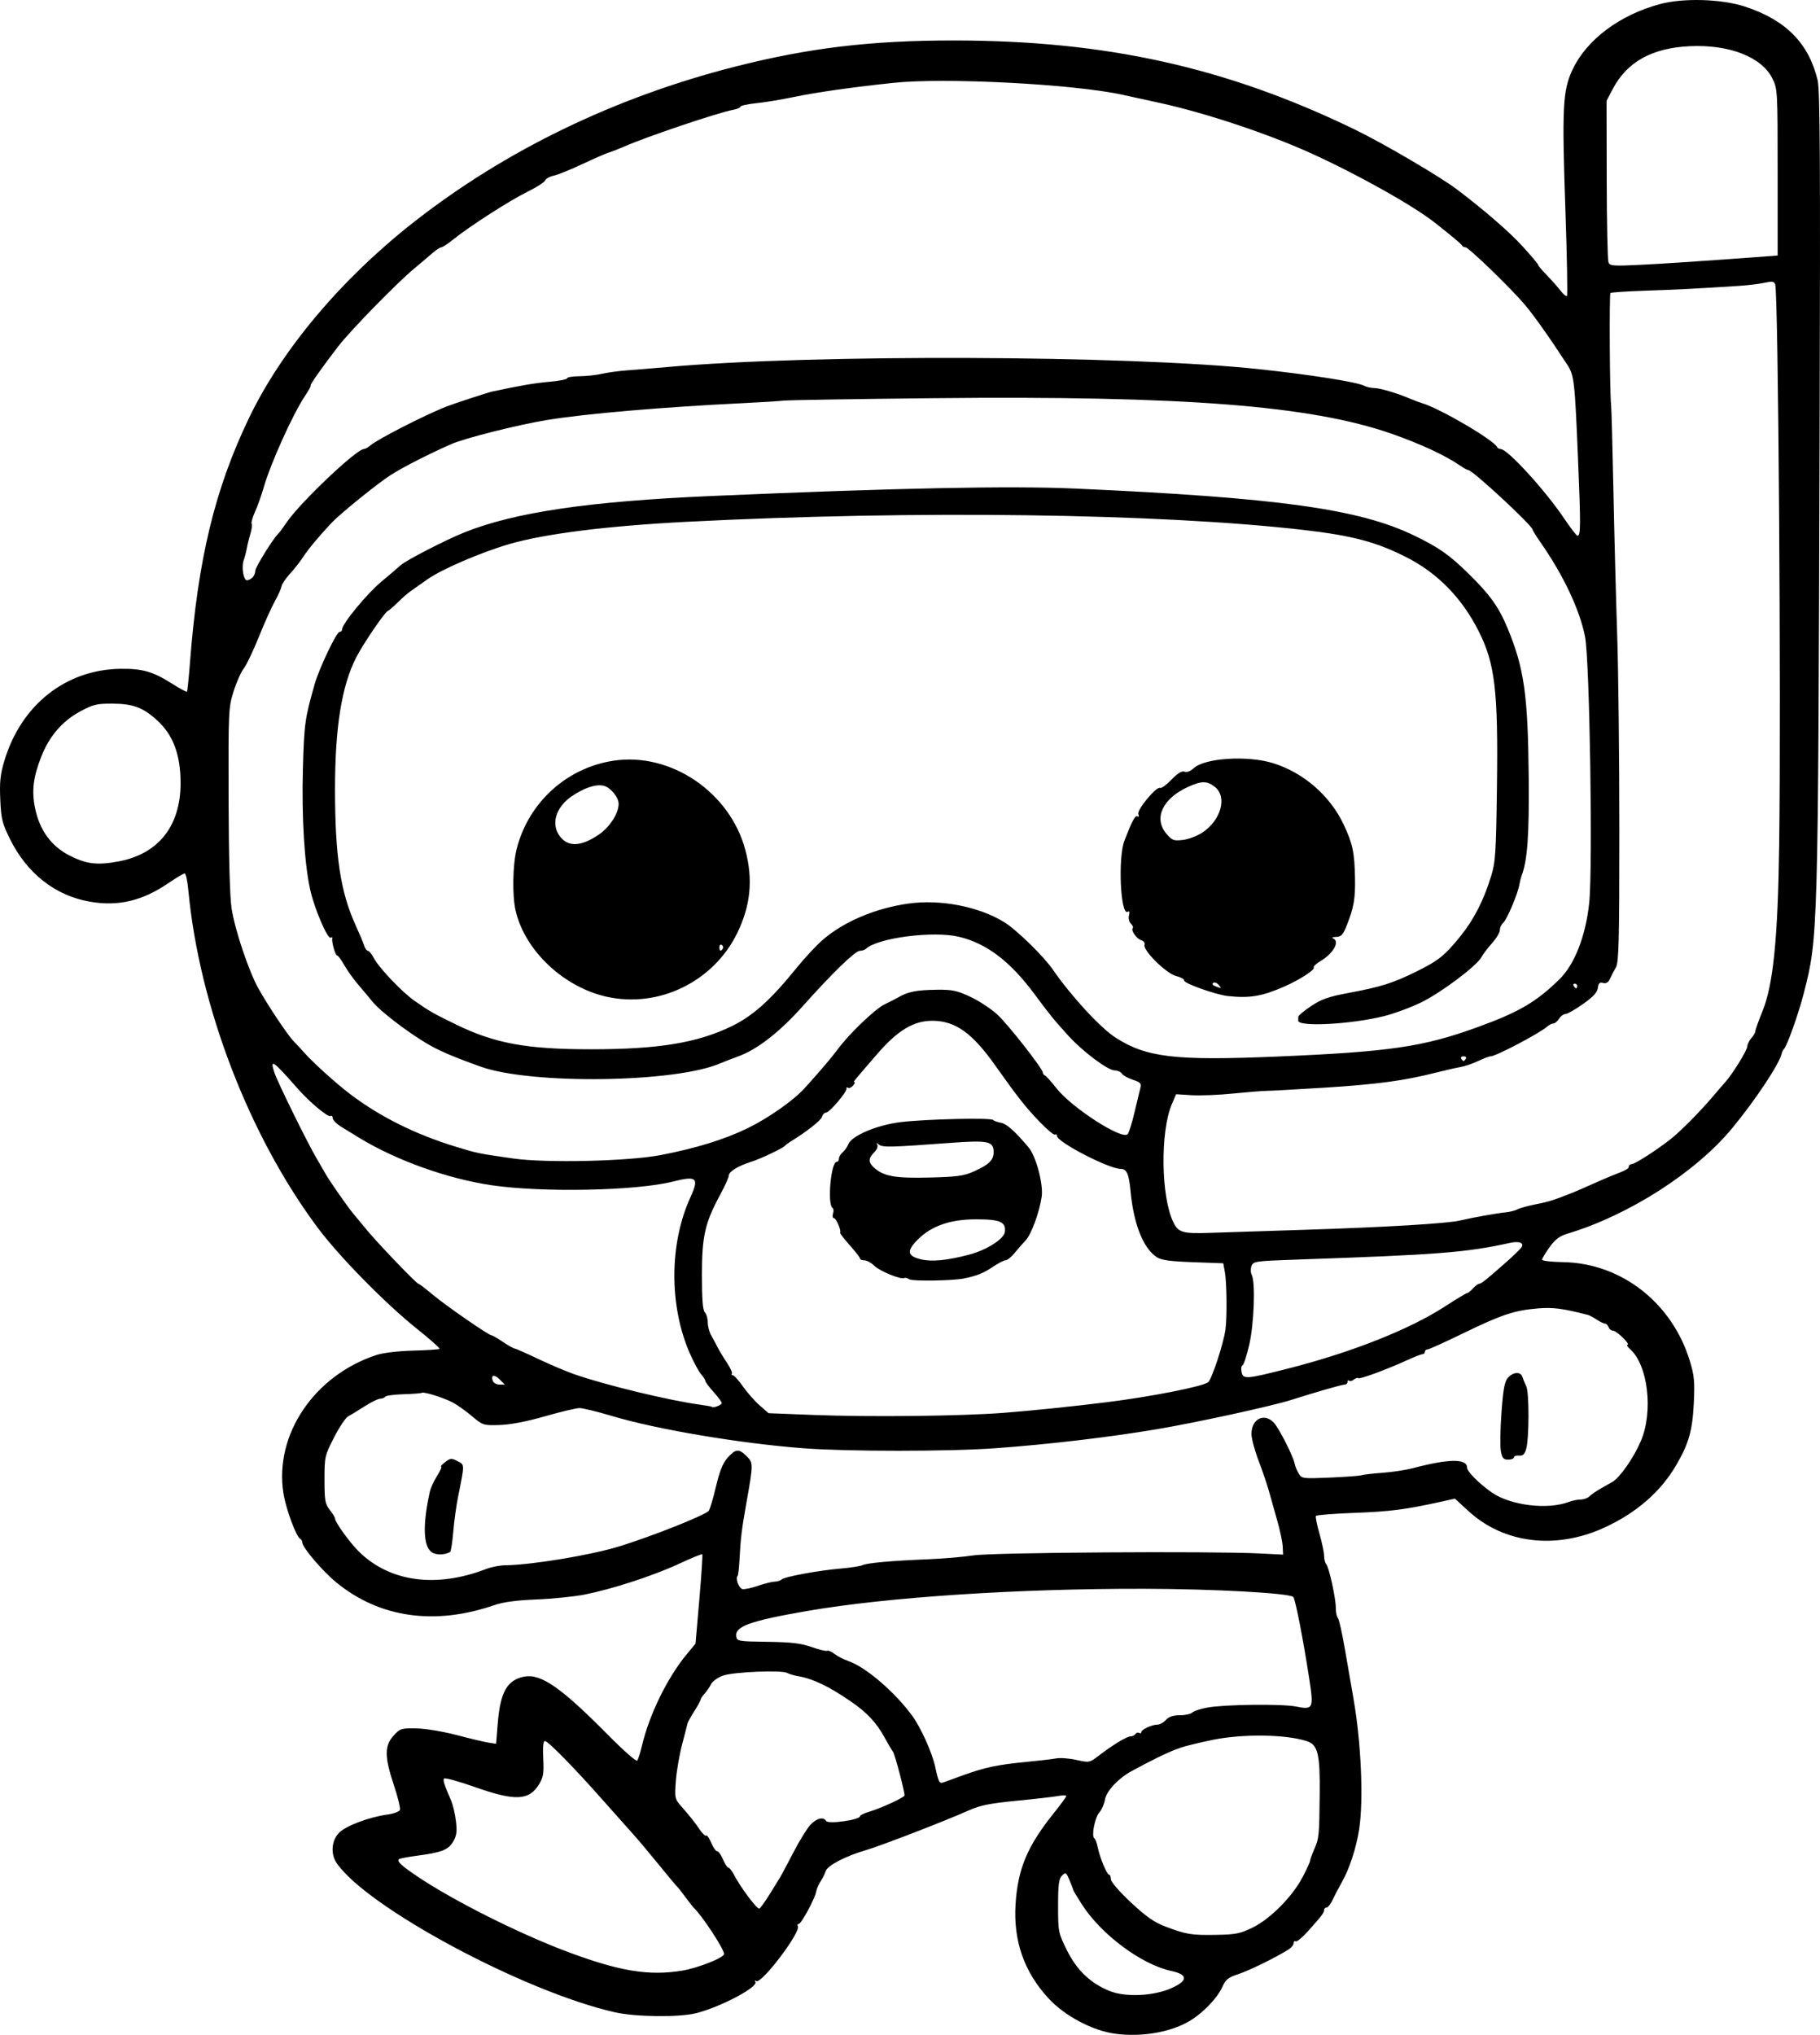 <?xml version="1.0" encoding="UTF-8" standalone="no"?>
<!-- Created with Inkscape (http://www.inkscape.org/) -->

<svg
   width="205.452mm"
   height="229.595mm"
   viewBox="0 0 205.452 229.595"
   version="1.1"
   id="svg5"
   xml:space="preserve"
   xmlns="http://www.w3.org/2000/svg"
   xmlns:svg="http://www.w3.org/2000/svg"><defs
     id="defs2" /><g
     id="layer1"
     transform="translate(20.103,-45.237)"><path
       style="fill:#000000;stroke-width:0.265"
       d="m 105.822,274.711 c -2.561,-0.331 -5.708,-1.991 -7.553,-3.985 -2.766,-2.988 -3.994,-6.496 -3.729,-10.656 0.252,-3.965 1.337,-6.547 4.303,-10.238 0.783,-0.975 1.424,-1.851 1.424,-1.948 0,-0.097 -0.421,-0.097 -0.935,-2.6e-4 -0.514,0.097 -2.628,0.339 -4.696,0.539 -2.979,0.288 -4.091,0.511 -5.349,1.073 -2.655,1.187 -9.979,4.017 -11.654,4.502 -2.272,0.659 -4.325,1.728 -4.524,2.356 -0.094,0.297 -0.357,0.826 -0.585,1.174 -0.228,0.349 -0.449,0.86 -0.491,1.135 -0.115,0.752 -1.68,3.655 -1.971,3.655 -0.139,0 -0.184,0.112 -0.099,0.25 0.387,0.626 -4.099,6.555 -4.685,6.193 -0.155,-0.096 -0.206,-0.051 -0.113,0.099 0.355,0.575 -3.972,2.856 -6.702,3.533 -1.924,0.477 -6.792,0.423 -9.128,-0.101 -10.224,-2.294 -28.025,-11.833 -31.437,-16.845 -0.706,-1.037 -0.579,-2.56 0.286,-3.425 0.789,-0.789 3.386,-1.764 5.444,-2.043 0.704,-0.096 1.34,-0.331 1.414,-0.522 0.074,-0.192 -0.235,-1.454 -0.685,-2.806 -1.06,-3.182 -1.07,-4.415 -0.045,-5.56 0.737,-0.824 0.858,-0.863 2.58,-0.834 1.029,0.017 3.002,0.343 4.584,0.758 1.528,0.401 3.148,0.785 3.6,0.855 l 0.822,0.126 0.189,-2.325 c 0.286,-3.525 1.064,-4.889 2.998,-5.257 1.872,-0.356 4.17,1.241 9.414,6.545 1.722,1.742 3.218,3.063 3.325,2.937 0.107,-0.126 0.349,-0.884 0.539,-1.684 0.838,-3.534 2.873,-7.689 5.057,-10.323 l 0.99,-1.195 0.432,-4.993 c 0.237,-2.746 0.387,-5.038 0.332,-5.093 -0.055,-0.055 -1.247,0.434 -2.651,1.085 -2.89,1.341 -7.49,2.84 -10.627,3.462 -1.164,0.231 -3.605,0.48 -5.424,0.553 -2.264,0.091 -3.766,0.292 -4.763,0.636 -6.739,2.327 -12.978,1.434 -17.845,-2.554 -1.574,-1.29 -3.82,-3.927 -3.841,-4.508 -0.006,-0.17 -0.103,-0.348 -0.217,-0.397 -0.457,-0.196 -1.642,-3.397 -1.92,-5.189 -1.023,-6.592 3.484,-13.268 10.514,-15.574 0.749,-0.246 2.439,-0.447 4.127,-0.49 1.572,-0.041 2.915,-0.131 2.985,-0.201 0.07,-0.07 -1.038,-1.055 -2.461,-2.19 -3.651,-2.91 -8.874,-8.226 -11.34,-11.541 C 7.976,173.302 2.375,158.678 1.159,145.705 c -0.099,-1.055 -0.285,-1.918 -0.413,-1.918 -0.128,0 -0.95,0.489 -1.825,1.086 -2.954,2.017 -5.677,2.661 -8.885,2.102 -3.897,-0.679 -7.092,-3.185 -9.011,-7.068 -0.883,-1.787 -1.001,-2.269 -1.098,-4.469 -0.087,-2.001 0.002,-2.832 0.476,-4.401 1.894,-6.28 6.938,-10.259 13.104,-10.336 2.477,-0.031 3.654,0.308 5.816,1.677 0.87,0.551 1.626,0.958 1.679,0.905 0.053,-0.053 0.204,-1.504 0.336,-3.224 0.891,-11.685 2.799,-19.604 6.663,-27.649 3.701,-7.706 10.406,-15.677 18.58,-22.09 10.336,-8.109 22.73,-14.11 36.248,-17.552 8.351,-2.127 15.365,-2.967 24.739,-2.965 17.157,0.004 30.769,3.024 45.244,10.036 3.208,1.554 9.588,5.289 11.509,6.738 3.046,2.297 5.949,4.807 7.415,6.414 1.015,1.112 1.822,2.07 1.794,2.13 -0.028,0.06 0.394,0.562 0.937,1.117 0.543,0.554 1.252,1.353 1.576,1.776 0.323,0.422 0.657,0.699 0.741,0.615 0.084,-0.084 0.007,-4.409 -0.172,-9.612 -0.401,-11.666 -0.307,-13.554 0.791,-15.901 1.586,-3.389 5.316,-6.19 9.879,-7.418 2.636,-0.709 6.942,-0.584 9.582,0.278 4.626,1.51 7.226,4.143 8.223,8.329 0.264,1.107 0.31,9.379 0.221,39.291 -0.171,57.371 -0.172,57.405 -1.787,63.705 -0.614,2.394 -1.919,6.042 -2.265,6.331 -0.087,0.073 -0.195,0.302 -0.24,0.508 -0.243,1.124 -2.951,5.204 -5.545,8.354 -4.116,4.998 -11.674,9.847 -18.601,11.932 -0.923,0.278 -1.408,0.641 -2.051,1.536 -0.463,0.644 -0.841,1.279 -0.841,1.409 0,0.131 1.063,0.254 2.362,0.275 6.568,0.102 12.324,4.589 14.321,11.164 0.495,1.628 0.56,2.327 0.444,4.731 -0.151,3.121 -0.57,4.591 -2.006,7.042 -1.755,2.996 -4.503,5.375 -8.11,7.025 -5.472,2.502 -11.322,1.792 -15.306,-1.858 l -1.546,-1.417 -1.496,0.331 c -4.062,0.898 -5.803,1.124 -9.772,1.271 -2.369,0.087 -4.36,0.244 -4.424,0.348 -0.064,0.104 0.118,1.01 0.404,2.012 0.287,1.003 0.521,2.127 0.521,2.499 0,0.372 0.106,0.789 0.236,0.927 0.318,0.338 1.087,3.839 1.087,4.947 0,0.488 0.106,1 0.235,1.138 0.129,0.138 0.489,1.74 0.8,3.559 0.311,1.819 0.744,4.319 0.962,5.556 0.863,4.891 1.146,11.439 0.638,14.713 -0.327,2.102 -1.085,4.434 -1.927,5.924 -0.37,0.655 -0.853,1.578 -1.073,2.051 -0.22,0.473 -0.526,0.86 -0.679,0.86 -0.153,0 -0.278,0.124 -0.278,0.276 0,0.316 -0.216,0.599 -1.818,2.391 -0.636,0.711 -1.261,1.229 -1.389,1.15 -0.128,-0.079 -0.232,0.013 -0.232,0.205 0,0.192 -0.268,0.517 -0.595,0.722 -1.458,0.915 -4.415,2.363 -5.653,2.769 -1.149,0.376 -1.424,0.602 -1.825,1.49 -0.557,1.236 -2.216,2.945 -3.704,3.817 -2.15,1.26 -5.357,1.808 -8.331,1.424 z m 6.284,-5.137 c 1.917,-0.844 1.923,-1.541 0.017,-1.949 -3.364,-0.721 -7.925,-4.115 -10.1,-7.515 -0.53,-0.828 -0.963,-1.548 -0.963,-1.6 0,-0.052 -0.187,-0.543 -0.416,-1.091 -0.389,-0.932 -0.445,-0.967 -0.86,-0.552 -0.363,0.363 -0.444,0.987 -0.444,3.423 0,2.904 0.025,3.03 0.982,4.968 1.119,2.267 2.66,3.744 4.816,4.62 1.791,0.727 4.94,0.59 6.969,-0.303 z m -55.232,-1.981 c 1.792,-0.29 4.763,-1.465 4.763,-1.884 0,-0.56 -2.54,-4.416 -3.454,-5.242 -0.081,-0.073 -0.496,-0.609 -0.925,-1.191 -0.428,-0.582 -0.852,-1.118 -0.943,-1.191 -0.091,-0.073 -1.036,-1.204 -2.1,-2.514 -1.064,-1.31 -2.315,-2.798 -2.779,-3.307 -0.464,-0.509 -2.002,-2.236 -3.417,-3.836 -3.319,-3.754 -6.253,-6.747 -6.613,-6.747 -0.186,0 -0.25,0.681 -0.185,1.973 0.085,1.687 0.014,2.112 -0.491,2.93 -1.131,1.829 -2.686,1.889 -7.256,0.277 -1.824,-0.643 -3.379,-1.069 -3.456,-0.946 -0.131,0.212 0.009,0.643 0.824,2.538 0.194,0.45 0.43,1.478 0.525,2.285 0.137,1.167 0.073,1.634 -0.313,2.288 -0.553,0.936 -1.278,1.221 -4.038,1.589 -1.069,0.142 -2.004,0.319 -2.077,0.392 -0.256,0.256 0.237,0.716 2.121,1.983 4.053,2.724 11.441,6.428 16.902,8.474 5.848,2.191 9.158,2.736 12.911,2.129 z m 64.423,-4.861 c 1.988,-0.976 4.476,-3.479 5.625,-5.66 0.473,-0.897 0.86,-1.736 0.86,-1.864 0,-0.128 0.202,-0.694 0.449,-1.257 0.566,-1.292 0.591,-1.533 0.641,-6.202 0.049,-4.595 -0.2,-5.643 -1.436,-6.051 -2.374,-0.783 -7.308,-0.844 -10.721,-0.134 -1.458,0.303 -3.101,0.703 -3.485,0.848 -0.218,0.082 -0.456,0.17 -0.529,0.195 -0.918,0.317 -2.994,1.331 -5.115,2.498 -1.476,0.812 -2.791,2.231 -2.957,3.19 -0.088,0.509 -0.376,1.164 -0.64,1.455 -0.502,0.555 -0.911,2.687 -0.557,2.906 0.113,0.07 0.282,0.516 0.376,0.992 0.227,1.15 1.038,3.112 1.287,3.113 0.109,5.3e-4 0.198,0.228 0.198,0.506 0,0.293 0.947,1.391 2.251,2.611 1.724,1.613 2.637,2.253 3.903,2.734 2.344,0.892 2.929,0.987 5.753,0.939 2.196,-0.037 2.714,-0.141 4.098,-0.821 z M 66.733,259.046 c 0.471,-0.763 1,-1.618 1.176,-1.901 0.176,-0.283 0.874,-1.585 1.552,-2.895 0.678,-1.31 1.539,-2.709 1.913,-3.109 0.704,-0.753 1.476,-0.942 1.787,-0.438 0.237,0.384 3.821,-0.125 3.821,-0.542 0,-0.106 0.465,-0.332 1.033,-0.502 1.384,-0.415 3.995,-1.621 3.992,-1.844 -0.005,-0.52 -1.105,-4.682 -1.301,-4.923 -0.126,-0.155 -0.554,-0.878 -0.951,-1.606 -0.908,-1.666 -1.991,-2.825 -3.791,-4.058 -2.543,-1.743 -4.281,-2.574 -5.995,-2.869 -0.437,-0.075 -0.985,-0.239 -1.218,-0.363 -0.643,-0.344 -6.047,-0.116 -7.242,0.305 -0.578,0.204 -1.184,0.638 -1.346,0.964 -0.162,0.326 -0.493,0.812 -0.735,1.079 -0.242,0.267 -0.44,0.568 -0.44,0.669 0,0.101 -0.322,0.687 -0.715,1.302 -0.393,0.616 -0.738,1.238 -0.767,1.384 -0.028,0.146 -0.3,1.205 -0.605,2.354 -0.304,1.149 -0.623,2.994 -0.709,4.101 -0.143,1.846 -0.105,2.07 0.46,2.717 1.172,1.343 1.641,1.931 2.219,2.782 0.319,0.47 0.653,0.783 0.742,0.694 0.089,-0.089 0.343,0.273 0.565,0.805 0.222,0.532 0.527,0.967 0.678,0.967 0.151,0 0.449,0.417 0.661,0.926 0.213,0.509 0.484,0.926 0.603,0.926 0.119,0 0.385,0.327 0.592,0.726 0.771,1.491 2.677,4.035 2.914,3.888 0.135,-0.084 0.631,-0.776 1.103,-1.539 z m 21.891,-13.507 c 2.417,-0.874 3.921,-1.193 6.984,-1.485 1.466,-0.14 3.043,-0.325 3.504,-0.411 0.461,-0.086 1.496,-0.01 2.299,0.17 1.434,0.321 1.48,0.312 2.473,-0.448 1.609,-1.233 3.217,-2.21 3.636,-2.21 0.213,0 0.462,-0.121 0.553,-0.269 0.091,-0.148 0.277,-0.2 0.412,-0.117 0.135,0.084 0.246,0.045 0.246,-0.086 0,-0.297 1.187,-0.852 1.824,-0.852 0.262,0 0.691,-0.238 0.955,-0.529 0.332,-0.367 0.815,-0.529 1.576,-0.529 0.603,0 1.237,-0.14 1.408,-0.311 0.171,-0.171 0.939,-0.423 1.707,-0.559 2.003,-0.356 8.405,-0.429 9.995,-0.115 1.953,0.386 2.017,0.249 1.491,-3.169 -0.685,-4.453 -1.557,-8.918 -1.793,-9.187 -0.389,-0.444 -8.967,-0.916 -16.897,-0.931 -14.216,-0.026 -28.94,0.944 -37.968,2.503 -6.413,1.107 -8.179,1.736 -8.02,2.856 0.08,0.558 0.203,0.58 3.522,0.626 2.703,0.037 3.772,0.164 4.992,0.592 0.854,0.299 1.643,0.488 1.755,0.419 0.111,-0.069 0.484,0.092 0.829,0.358 0.345,0.266 1.038,0.624 1.541,0.795 1.977,0.675 5.283,3.508 7.248,6.212 0.96,1.321 2.229,4.142 2.569,5.71 0.392,1.811 0.468,1.947 0.979,1.759 0.253,-0.093 1.235,-0.449 2.181,-0.791 z M 67.339,223.699 c 0.298,-0.005 0.656,-0.117 0.794,-0.25 0.323,-0.31 4.172,-1.017 6.734,-1.236 1.091,-0.093 2.163,-0.261 2.381,-0.372 0.487,-0.248 3.367,-0.508 7.408,-0.667 1.673,-0.066 3.995,-0.265 5.159,-0.442 2.16,-0.329 26.737,-0.493 32.279,-0.216 l 2.646,0.132 -0.045,-0.926 c -0.025,-0.509 -0.302,-1.819 -0.615,-2.91 -0.314,-1.091 -0.733,-2.58 -0.932,-3.307 -0.199,-0.728 -0.725,-2.275 -1.17,-3.44 -0.444,-1.164 -0.809,-2.524 -0.809,-3.022 -0.002,-1.71 1.449,-2.44 2.532,-1.273 0.592,0.637 2.188,3.785 2.352,4.639 0.055,0.287 0.259,0.784 0.452,1.103 0.339,0.56 0.469,0.576 3.527,0.445 1.746,-0.075 3.354,-0.195 3.572,-0.268 0.218,-0.073 1.29,-0.196 2.381,-0.274 1.091,-0.078 2.646,-0.317 3.455,-0.531 4.043,-1.069 6.07,-1.085 6.07,-0.047 0,0.442 1.365,1.811 2.798,2.806 2.101,1.46 6.294,1.971 8.692,1.06 0.394,-0.15 0.997,-0.272 1.341,-0.272 0.344,0 0.788,-0.163 0.988,-0.363 0.199,-0.199 0.759,-0.586 1.244,-0.86 0.485,-0.274 1.102,-0.626 1.372,-0.784 0.828,-0.485 2.393,-2.739 3.178,-4.579 1.428,-3.347 0.81,-8.602 -1.224,-10.393 -0.291,-0.256 -0.418,-0.47 -0.281,-0.475 0.386,-0.014 -1.228,-1.596 -1.629,-1.596 -0.196,0 -0.424,-0.179 -0.508,-0.397 -0.084,-0.218 -0.263,-0.397 -0.398,-0.397 -0.135,0 -0.557,-0.204 -0.937,-0.453 -0.381,-0.249 -0.823,-0.487 -0.983,-0.528 -2.876,-0.737 -3.929,-0.875 -5.633,-0.739 -2.646,0.211 -4.146,0.709 -8.456,2.808 -2.059,1.003 -3.875,1.823 -4.035,1.823 -0.16,0 -0.291,0.119 -0.291,0.265 0,0.146 -0.116,0.265 -0.257,0.265 -0.141,0 -0.907,0.298 -1.702,0.661 -2.346,1.073 -5.408,2.202 -5.56,2.05 -0.078,-0.078 -0.304,-0.006 -0.502,0.159 -0.199,0.165 -0.44,0.222 -0.536,0.126 -0.096,-0.096 -0.174,-0.035 -0.174,0.135 0,0.17 -0.149,0.308 -0.331,0.307 -0.303,-10e-4 -3.065,0.791 -6.019,1.726 -2.242,0.709 -10.541,2.519 -15.127,3.298 -5.255,0.893 -12.273,1.722 -18.21,2.151 -5.324,0.385 -16.792,0.387 -21.778,0.005 -7.166,-0.549 -16.527,-2.128 -21.563,-3.636 -1.646,-0.493 -3.296,-0.896 -3.668,-0.896 -0.372,0 -2.13,0.417 -3.908,0.927 -2.079,0.596 -3.902,0.947 -5.111,0.983 -1.844,0.056 -1.902,0.037 -3.154,-1.018 -0.702,-0.591 -1.675,-1.281 -2.163,-1.533 -1.067,-0.551 -3.238,-1.227 -3.474,-1.081 -0.093,0.058 -1.029,0.13 -2.081,0.16 -1.051,0.031 -1.974,0.157 -2.05,0.28 -0.076,0.123 -0.329,0.224 -0.563,0.224 -0.233,0 -1.025,0.387 -1.76,0.86 -0.735,0.473 -1.567,0.979 -1.85,1.124 -0.283,0.146 -1.002,1.217 -1.598,2.381 -1.055,2.062 -1.083,2.185 -1.083,4.769 0,2.35 0.068,2.739 0.595,3.409 0.327,0.416 0.595,0.854 0.595,0.972 0,0.424 1.704,2.775 2.742,3.783 3.489,3.388 8.688,4.083 14.323,1.916 0.582,-0.224 1.54,-0.412 2.128,-0.419 2.997,-0.033 9.74,-1.151 12.954,-2.149 3.661,-1.137 9.372,-3.399 10.021,-3.969 0.127,-0.112 0.495,-1.324 0.818,-2.693 0.43,-1.822 0.787,-2.714 1.334,-3.327 0.904,-1.014 1.273,-1.042 2.152,-0.163 0.753,0.753 0.752,0.843 -0.036,5.278 -0.524,2.948 -0.654,4.012 -0.77,6.294 -0.05,0.988 -0.148,1.854 -0.219,1.924 -0.277,0.277 0.142,1.415 0.551,1.494 0.239,0.046 1.03,-0.122 1.758,-0.374 0.728,-0.252 1.568,-0.462 1.866,-0.466 z m -38.707,-3.325 c -0.963,-0.675 -1.038,-3.058 -0.214,-6.823 0.09,-0.411 0.459,-1.214 0.82,-1.786 0.361,-0.572 0.565,-1.042 0.454,-1.045 -0.111,-0.003 0.092,-0.231 0.45,-0.507 0.591,-0.454 0.721,-0.465 1.399,-0.115 0.825,0.426 0.822,0.266 0.057,4.067 -0.19,0.946 -0.431,2.705 -0.534,3.908 -0.103,1.204 -0.261,2.229 -0.352,2.279 -0.641,0.352 -1.595,0.362 -2.081,0.022 z M 149.323,208.974 c -0.099,-0.527 -0.068,-2.486 0.069,-4.354 0.197,-2.694 0.35,-3.508 0.738,-3.937 0.6,-0.662 1.43,-0.702 1.63,-0.077 0.081,0.255 0.277,0.732 0.435,1.061 0.338,0.705 0.325,5.926 -0.018,7.075 -0.178,0.597 -0.377,0.778 -0.806,0.731 -0.313,-0.035 -0.569,0.055 -0.569,0.198 0,0.144 -0.292,0.261 -0.649,0.261 -0.537,0 -0.681,-0.166 -0.829,-0.958 z m -56.068,-4.328 c 3.082,-0.236 7.865,-0.73 11.642,-1.202 4.98,-0.622 10.81,-1.773 11.381,-2.247 0.423,-0.351 1.729,-4.325 1.955,-5.95 0.195,-1.396 0.151,-5.334 -0.073,-6.526 l -0.177,-0.945 -3.413,-0.123 c -2.604,-0.094 -3.575,-0.229 -4.097,-0.571 -1.522,-0.997 -2.606,-3.73 -2.955,-7.453 -0.183,-1.947 -0.433,-2.506 -1.123,-2.506 -1.33,0 -7.186,-3.034 -7.186,-3.723 0,-0.152 -0.099,-0.216 -0.22,-0.141 -0.121,0.075 -0.928,-0.603 -1.793,-1.506 -1.537,-1.605 -2.463,-2.782 -4.934,-6.272 -2.615,-3.695 -4.507,-5.048 -7.086,-5.068 -2.13,-0.017 -3.944,1.074 -6.276,3.772 -2.771,3.206 -2.725,3.148 -2.545,3.148 0.091,0 0.018,0.177 -0.162,0.394 -0.18,0.217 -0.435,0.327 -0.568,0.245 -0.133,-0.082 -0.208,-0.048 -0.168,0.075 0.108,0.332 -1.921,2.726 -2.31,2.726 -0.184,0 -0.39,0.215 -0.459,0.478 -0.104,0.399 -1.769,1.705 -3.605,2.829 -0.238,0.146 -0.492,0.338 -0.565,0.428 -0.228,0.283 -2.731,1.469 -3.836,1.819 -1.47,0.465 -2.514,1.106 -2.514,1.544 0,0.203 -0.428,1.16 -0.952,2.126 -1.737,3.205 -2.081,4.704 -2.082,9.089 -0.001,2.741 0.096,3.99 0.326,4.22 0.18,0.18 0.329,0.69 0.331,1.134 0.002,0.444 0.176,1.105 0.386,1.468 0.21,0.364 0.531,0.959 0.712,1.323 0.181,0.364 0.658,1.152 1.058,1.752 0.401,0.6 0.654,1.165 0.563,1.257 -0.091,0.091 -0.046,0.166 0.101,0.166 0.147,0 0.662,0.566 1.145,1.257 0.483,0.691 1.332,1.655 1.887,2.142 l 1.01,0.885 5.1,0.199 c 6.358,0.248 16.618,0.132 21.504,-0.242 z m -10.703,-15.061 c -0.211,-0.141 -0.464,-0.206 -0.562,-0.146 -0.349,0.216 -2.769,-0.767 -3.389,-1.377 -0.347,-0.341 -0.853,-0.62 -1.124,-0.62 -0.271,0 -0.493,-0.09 -0.493,-0.2 0,-0.11 -0.528,-0.792 -1.174,-1.516 -0.646,-0.724 -1.132,-1.358 -1.08,-1.41 0.179,-0.179 -0.444,-1.637 -0.7,-1.637 -0.141,0 -0.184,-0.228 -0.096,-0.507 0.088,-0.279 0.067,-0.565 -0.049,-0.636 -0.621,-0.384 -0.192,-5.207 0.463,-5.207 0.14,0 0.254,-0.164 0.254,-0.364 0,-0.2 0.191,-0.523 0.424,-0.717 0.233,-0.194 0.518,-0.598 0.632,-0.899 0.368,-0.969 3.288,-2.199 5.955,-2.507 2.943,-0.341 10.114,-0.506 10.385,-0.239 0.109,0.108 0.516,0.253 0.903,0.322 0.63,0.113 1.56,0.941 3.103,2.766 0.85,1.004 1.692,4.181 1.483,5.589 -0.265,1.781 -1.185,4.268 -1.822,4.925 -0.307,0.317 -0.855,0.944 -1.219,1.394 -0.364,0.45 -0.823,0.824 -1.02,0.83 -0.197,0.006 -0.861,0.35 -1.475,0.765 -1.021,0.689 -1.738,0.978 -3.194,1.288 -1.235,0.263 -5.85,0.338 -6.205,0.102 z m 6.734,-2.779 c 1.997,-0.525 3.952,-1.771 4.048,-2.579 0.133,-1.115 -0.541,-1.41 -3.225,-1.412 -2.923,-0.003 -5.043,0.728 -6.599,2.276 -1.297,1.29 -1.21,1.863 0.337,2.237 1.222,0.295 2.969,0.128 5.438,-0.522 z m 0.519,-9.381 c 1.729,-0.772 2.259,-1.285 2.259,-2.186 0,-1.24 -0.6,-1.366 -4.979,-1.041 -6.634,0.492 -7.565,0.514 -7.97,0.188 -0.293,-0.235 -0.337,-0.232 -0.189,0.015 0.109,0.181 -0.042,0.555 -0.346,0.86 -0.674,0.674 -0.681,1.122 -0.027,1.714 1.095,0.991 2.364,1.22 6.235,1.126 3.129,-0.076 3.908,-0.181 5.017,-0.676 z m -28.433,26.126 c 0,-0.128 -0.417,-0.694 -0.926,-1.258 -0.509,-0.564 -0.926,-1.122 -0.926,-1.24 0,-0.118 -0.217,-0.461 -0.483,-0.762 -0.266,-0.3 -0.846,-1.38 -1.289,-2.398 -2.331,-5.356 -2.297,-12.35 0.085,-17.559 1.009,-2.206 0.728,-2.459 -1.979,-1.776 -4.135,1.044 -14.697,1.258 -20.445,0.414 -4.974,-0.73 -10.745,-2.791 -14.916,-5.326 -0.582,-0.354 -1.505,-0.919 -2.051,-1.255 -0.546,-0.337 -0.992,-0.786 -0.992,-0.998 0,-0.212 -0.11,-0.318 -0.245,-0.235 -0.282,0.175 -2.371,-1.57 -3.721,-3.108 -2.8,-3.191 -3.162,-3.435 -2.6,-1.757 0.354,1.056 3.65,7.762 4.674,9.508 0.384,0.655 0.877,1.509 1.096,1.897 0.474,0.841 2.53,3.779 3.193,4.561 0.257,0.304 0.908,1.089 1.446,1.743 1.243,1.513 5.628,6.085 5.836,6.085 0.087,0 0.772,0.519 1.523,1.154 1.466,1.24 6.412,4.667 6.735,4.667 0.108,0 0.67,0.324 1.249,0.719 0.579,0.396 1.188,0.74 1.351,0.765 0.164,0.025 1.354,0.551 2.646,1.167 1.291,0.617 3.122,1.393 4.068,1.726 3.449,1.214 10.767,2.984 14.287,3.455 0.655,0.088 1.227,0.193 1.272,0.235 0.17,0.158 1.109,-0.203 1.109,-0.426 z m -25.069,-2.667 c -0.612,-0.612 -1.033,-0.517 -0.769,0.172 0.086,0.225 0.425,0.408 0.753,0.408 h 0.596 z m 89.102,-1.257 c 7.069,-1.801 13.626,-4.397 17.562,-6.953 1.294,-0.84 2.436,-1.528 2.539,-1.528 0.102,0 0.401,-0.238 0.665,-0.529 0.263,-0.291 0.579,-0.529 0.7,-0.529 0.239,0 0.815,-0.461 3.116,-2.493 0.811,-0.716 1.571,-1.462 1.688,-1.656 0.282,-0.469 -0.316,-0.685 -1.297,-0.469 -4.983,1.097 -8.095,1.341 -24.142,1.89 -4.604,0.158 -4.863,0.194 -5.062,0.72 -0.115,0.305 -0.103,0.757 0.027,1.006 0.431,0.824 0.264,5.509 -0.282,7.877 -0.284,1.234 -0.625,2.28 -0.758,2.324 -0.133,0.044 -0.185,0.374 -0.116,0.733 0.167,0.875 0.479,0.852 5.359,-0.392 z m 1.583,-15.624 c 9.17,-0.287 16.296,-0.711 17.727,-1.053 1.334,-0.32 4.228,-0.837 5.187,-0.927 0.452,-0.043 1.047,-0.197 1.323,-0.342 0.276,-0.146 1.216,-0.403 2.089,-0.572 1.403,-0.271 2.032,-0.472 4.233,-1.35 0.291,-0.116 1.244,-0.531 2.117,-0.922 0.873,-0.391 1.826,-0.803 2.117,-0.915 1.656,-0.638 1.984,-0.813 1.984,-1.058 0,-0.149 0.149,-0.273 0.331,-0.276 0.359,-0.006 2.693,-1.5 4.332,-2.773 1.121,-0.87 3.412,-3.178 4.862,-4.897 0.509,-0.604 1.115,-1.308 1.347,-1.564 0.832,-0.922 2.462,-3.55 2.497,-4.026 0.02,-0.267 0.234,-0.705 0.477,-0.973 0.243,-0.268 0.441,-0.615 0.441,-0.77 0,-0.155 0.358,-1.158 0.795,-2.228 1.221,-2.987 1.747,-8.192 1.893,-18.747 0.228,-16.438 -0.099,-62.385 -0.45,-63.3 -0.124,-0.322 -0.358,-0.355 -1.189,-0.169 -0.569,0.128 -1.901,0.288 -2.96,0.357 -4.755,0.307 -6.94,0.419 -10.5,0.538 -2.097,0.07 -3.874,0.189 -3.949,0.264 -0.142,0.142 -0.078,11.397 0.072,12.568 0.046,0.364 0.165,4.71 0.264,9.657 0.099,4.948 0.29,12.27 0.425,16.272 0.135,4.002 0.245,13.944 0.245,22.093 2.2e-4,12.425 -0.061,14.923 -0.381,15.478 -0.21,0.364 -0.508,0.943 -0.662,1.286 -0.196,0.436 -0.435,0.585 -0.79,0.492 -0.395,-0.103 -0.528,0.022 -0.591,0.556 -0.058,0.497 -0.523,1.003 -1.668,1.814 -0.873,0.619 -1.767,1.129 -1.987,1.134 -0.22,0.005 -0.548,0.247 -0.73,0.538 -0.182,0.291 -0.469,0.529 -0.638,0.529 -0.169,0 -0.496,0.167 -0.725,0.37 -0.833,0.738 -5.771,3.334 -6.343,3.334 -0.175,0 -0.807,0.236 -1.404,0.525 -0.597,0.289 -1.514,0.6 -2.038,0.692 -0.523,0.092 -1.785,0.379 -2.804,0.639 -3.5,0.891 -6.626,1.312 -12.435,1.677 -3.201,0.201 -6.178,0.366 -6.615,0.366 -0.437,1.8e-4 -2.129,0.135 -3.762,0.3 -1.632,0.165 -3.754,0.25 -4.716,0.19 l -1.748,-0.11 -0.472,1.102 c -1.336,3.12 -1.242,10.476 0.17,13.364 0.558,1.141 1.07,1.285 4.177,1.173 1.164,-0.042 5.867,-0.194 10.451,-0.337 z m -72.496,-8.439 c 3.964,-0.762 7.2,-1.761 9.78,-3.017 2.362,-1.151 5.193,-3.135 6.448,-4.519 1.721,-1.897 3.11,-3.529 3.746,-4.399 1.259,-1.722 4.229,-4.567 5.293,-5.071 0.582,-0.276 1.237,-0.608 1.455,-0.739 1.142,-0.683 2.13,-0.882 4.498,-0.907 1.7,-0.018 2.238,0.099 3.752,0.812 0.972,0.458 2.323,1.345 3.003,1.972 1.236,1.139 5.151,6.132 5.151,6.568 0,0.127 0.106,0.271 0.236,0.319 0.13,0.049 0.72,0.704 1.313,1.457 1.722,2.187 7.366,5.83 8.02,5.176 0.143,-0.143 0.495,-1.258 0.781,-2.476 0.286,-1.219 0.586,-2.47 0.667,-2.782 0.123,-0.473 -0.022,-0.621 -0.871,-0.897 -0.56,-0.182 -1.113,-0.493 -1.229,-0.69 -0.116,-0.198 -0.486,-0.359 -0.82,-0.359 -0.75,0 -3.583,-2.119 -5.186,-3.879 -1.624,-1.784 -2.148,-2.426 -3.799,-4.659 -2.789,-3.771 -5.467,-5.807 -8.609,-6.545 -2.899,-0.681 -9.133,0.127 -10.465,1.356 -0.138,0.128 -0.451,0.232 -0.696,0.232 -0.519,0 -3.11,2.51 -6.43,6.23 -2.629,2.946 -5.135,4.896 -7.307,5.688 -0.8,0.292 -1.693,0.636 -1.984,0.764 -5.001,2.21 -21.386,2.441 -27.102,0.383 -3.331,-1.2 -4.785,-1.832 -6.236,-2.71 -2.228,-1.349 -5.105,-3.571 -5.923,-4.575 -0.38,-0.467 -1.128,-1.358 -1.661,-1.982 -0.533,-0.623 -1.24,-1.614 -1.57,-2.202 -0.33,-0.588 -0.688,-1.068 -0.795,-1.068 -0.204,0 -0.644,-1.561 -0.545,-1.938 0.031,-0.12 -0.05,-0.152 -0.181,-0.071 -0.336,0.208 -1.791,-3.161 -2.285,-5.292 -0.677,-2.918 -1.007,-8.322 -0.849,-13.866 0.143,-4.99 0.227,-5.59 1.32,-9.429 0.517,-1.814 2.472,-5.917 2.82,-5.917 0.152,0 0.277,-0.121 0.277,-0.269 0,-0.632 2.782,-4.016 4.428,-5.387 0.984,-0.82 1.968,-1.658 2.186,-1.862 0.572,-0.537 5.117,-2.876 7.213,-3.713 5.684,-2.269 14.067,-3.503 27.866,-4.1 20.995,-0.909 33.737,-1.168 41.121,-0.837 22.871,1.027 32.034,2.298 38.232,5.307 2.792,1.355 3.932,2.153 6.085,4.26 2.447,2.394 3.443,3.784 4.446,6.204 1.871,4.514 2.293,7.497 2.379,16.801 0.06,6.584 -0.141,9.374 -0.802,11.113 -0.083,0.218 -0.198,0.678 -0.256,1.022 -0.171,1.018 -1.417,3.953 -1.821,4.289 -0.206,0.171 -0.374,0.534 -0.374,0.807 0,0.273 -0.4,0.943 -0.888,1.489 -0.488,0.546 -1.024,1.252 -1.189,1.569 -0.508,0.97 -4.528,3.995 -6.776,5.098 -1.17,0.574 -3.08,1.28 -4.244,1.569 -3.758,0.931 -9.712,1.237 -9.669,0.496 0.006,-0.109 0.011,-0.306 0.011,-0.437 0,-0.131 0.654,-0.673 1.454,-1.204 1.187,-0.788 1.975,-1.062 4.299,-1.493 3.568,-0.663 4.954,-1.102 7.585,-2.403 2.497,-1.235 3.171,-1.775 4.953,-3.971 1.513,-1.864 2.615,-4.009 3.457,-6.729 0.513,-1.656 0.574,-2.582 0.675,-10.238 0.142,-10.744 -0.218,-13.798 -2.061,-17.455 -1.878,-3.729 -4.619,-6.542 -8.11,-8.323 -3.407,-1.738 -6.126,-2.464 -11.591,-3.096 -16.287,-1.883 -43.981,-2.25 -69.718,-0.926 -8.926,0.459 -15.993,1.344 -19.976,2.502 -3.202,0.93 -7.639,2.835 -9.26,3.976 -0.728,0.512 -1.596,1.123 -1.93,1.358 -0.334,0.235 -0.989,0.808 -1.455,1.273 -0.467,0.465 -0.967,0.894 -1.113,0.954 -0.355,0.146 -2.822,3.779 -3.573,5.261 -1.632,3.221 -2.377,7.867 -2.378,14.823 -0.001,7.553 0.611,11.613 2.315,15.346 0.432,0.946 0.869,1.988 0.971,2.315 0.102,0.327 0.294,0.595 0.426,0.595 0.132,0 0.421,0.349 0.641,0.776 0.577,1.116 3.203,3.881 4.619,4.865 1.764,1.225 2.032,1.379 4.65,2.658 4.406,2.154 7.988,2.813 15.283,2.813 7.638,0 12.048,-0.729 15.938,-2.636 2.354,-1.154 4.371,-2.969 7.215,-6.492 0.94,-1.164 2.309,-2.631 3.043,-3.259 2.388,-2.043 5.94,-3.538 9.633,-4.054 3.614,-0.505 7.929,0.33 10.8,2.092 1.378,0.845 4.45,3.838 5.495,5.353 2.068,2.998 5.371,6.581 7.073,7.674 3.508,2.251 6.705,2.627 18.21,2.144 12.698,-0.534 16.512,-1.089 22.568,-3.284 4.753,-1.723 6.67,-2.837 9.317,-5.413 1.727,-1.681 2.986,-4.893 3.38,-8.618 0.423,-4.013 0.057,-27.437 -0.47,-30.073 -0.613,-3.065 -2.431,-6.909 -5.036,-10.647 -0.481,-0.69 -0.874,-1.322 -0.874,-1.406 0,-0.446 -6.782,-6.733 -7.264,-6.733 -0.107,0 -0.511,-0.22 -0.898,-0.488 -1.659,-1.152 -4.514,-2.48 -7.781,-3.619 -9.127,-3.181 -23.523,-4.296 -51.715,-4.006 -8.7,0.089 -16.295,0.213 -16.877,0.275 -0.582,0.062 -2.606,0.188 -4.498,0.28 -9.134,0.444 -17.916,1.197 -22.225,1.907 -3.373,0.555 -9.304,2.05 -10.857,2.736 -2.536,1.121 -5.297,2.527 -6.738,3.434 -1.447,0.91 -5.737,4.375 -6.747,5.45 -1.43,1.522 -2.641,2.974 -3.182,3.816 -0.33,0.513 -0.999,1.365 -1.487,1.895 -0.488,0.53 -0.927,1.184 -0.975,1.455 -0.048,0.271 -0.388,1.028 -0.755,1.683 -0.367,0.655 -1.182,2.47 -1.81,4.033 -0.629,1.563 -1.393,3.16 -1.698,3.548 -0.305,0.388 -0.821,1.55 -1.145,2.582 -0.571,1.814 -0.589,2.216 -0.561,12.195 0.018,6.508 0.144,11.052 0.342,12.303 0.385,2.442 1.928,7.041 3.017,8.996 1.097,1.969 3.322,5.297 3.999,5.982 0.303,0.307 0.8,0.843 1.105,1.191 1.006,1.15 3.655,3.548 5.267,4.768 3.392,2.566 7.37,4.543 11.957,5.942 2.417,0.737 2.463,0.747 6.43,1.316 3.711,0.533 13.014,0.318 16.671,-0.385 z m -6.085,-17.857 c -4.88,-1.076 -9.264,-5.211 -10.303,-9.719 -0.398,-1.724 -0.335,-5.2 0.125,-6.992 1.341,-5.219 5.63,-9.119 10.917,-9.926 6.47,-0.988 13.183,3.568 14.901,10.111 0.875,3.331 0.58,6.258 -0.942,9.363 -2.678,5.461 -8.826,8.458 -14.697,7.163 z m 13.086,-5.437 c 0.084,-0.135 0.031,-0.321 -0.117,-0.412 -0.148,-0.091 -0.269,0.019 -0.269,0.246 0,0.465 0.159,0.533 0.386,0.166 z M 47.421,139.459 c 1.272,-0.839 2.31,-2.422 2.31,-3.526 0,-0.735 -0.91,-1.842 -1.672,-2.033 -0.876,-0.22 -2.207,0.217 -3.64,1.195 -1.804,1.231 -2.363,3.183 -1.298,4.537 0.934,1.187 2.321,1.132 4.3,-0.173 z m 71.101,18.167 c -1.35,-0.143 -5.009,-1.441 -4.947,-1.755 0.029,-0.147 -0.386,-0.377 -0.921,-0.51 -1.108,-0.275 -3.784,-2.924 -3.556,-3.519 0.077,-0.201 -0.088,-0.428 -0.379,-0.52 -0.535,-0.17 -1.194,-1.125 -0.946,-1.373 0.078,-0.078 -0.021,-0.303 -0.22,-0.502 -0.202,-0.202 -0.295,-0.613 -0.21,-0.936 0.1,-0.383 0.052,-0.514 -0.143,-0.394 -0.818,0.506 -1.119,-6.128 -0.365,-8.051 0.883,-2.254 1.209,-2.863 1.451,-2.713 0.165,0.102 0.208,-5.3e-4 0.109,-0.258 -0.185,-0.482 2.083,-3.197 2.471,-2.958 0.127,0.078 0.698,-0.339 1.27,-0.928 0.709,-0.73 1.179,-1.017 1.478,-0.902 0.266,0.102 0.673,-0.052 1.034,-0.391 1.228,-1.153 6.063,-1.464 8.941,-0.575 3.457,1.068 6.459,3.676 7.997,6.948 1.009,2.147 1.218,3.134 1.272,6.026 0.042,2.279 -0.128,3.281 -0.888,5.226 -0.459,1.173 -0.651,1.392 -1.24,1.41 -0.383,0.011 -0.548,0.081 -0.366,0.154 0.828,0.334 0.065,1.71 -1.441,2.598 -0.465,0.274 -0.788,0.592 -0.718,0.705 0.155,0.25 -1.613,1.393 -3.295,2.131 -2.541,1.114 -3.921,1.349 -6.386,1.087 z m -1.056,-1.269 c -0.18,-0.217 -0.454,-0.315 -0.61,-0.219 -0.171,0.106 -0.081,0.254 0.228,0.375 0.73,0.286 0.744,0.28 0.382,-0.156 z m -1.839,-17.179 c 2.116,-1.4 2.834,-4.037 1.404,-5.162 -0.869,-0.683 -1.494,-0.683 -3.007,0.003 -2.89,1.31 -3.93,3.537 -2.466,5.278 0.642,0.763 0.818,0.831 1.857,0.714 0.631,-0.071 1.626,-0.446 2.211,-0.833 z m 29.75,25.511 c 0.09,-0.146 -0.029,-0.265 -0.265,-0.265 -0.235,0 -0.355,0.119 -0.265,0.265 0.09,0.146 0.209,0.265 0.265,0.265 0.056,0 0.175,-0.119 0.265,-0.265 z m 12.568,-8.202 c 0,-0.146 -0.126,-0.265 -0.28,-0.265 -0.154,0 -0.207,0.119 -0.117,0.265 0.09,0.146 0.216,0.265 0.28,0.265 0.064,0 0.117,-0.119 0.117,-0.265 z M -6.751,142.44 c 4.525,-0.836 7.031,-3.986 7.031,-8.837 0,-3.231 -0.84,-5.459 -2.684,-7.126 -1.573,-1.421 -2.698,-1.835 -5.015,-1.846 -1.752,-0.008 -2.176,0.093 -3.619,0.869 -2.011,1.08 -3.48,2.775 -4.385,5.058 -0.935,2.359 -1.126,3.934 -0.714,5.904 0.51,2.441 1.804,4.227 3.824,5.275 1.915,0.994 3.148,1.15 5.563,0.703 z m 15.154,-32.044 c 0.175,-0.175 0.318,-0.524 0.318,-0.777 0,-0.388 2.122,-3.789 2.619,-4.197 0.088,-0.073 0.498,-0.63 0.911,-1.238 1.524,-2.247 7.894,-8.287 8.739,-8.287 0.141,0 0.445,-0.167 0.675,-0.37 0.789,-0.699 6.109,-3.425 8.62,-4.417 0.768,-0.304 4.693,-1.589 5.159,-1.69 3.086,-0.668 4.85,-0.968 6.491,-1.107 1.087,-0.092 1.976,-0.269 1.976,-0.393 0,-0.124 0.625,-0.229 1.389,-0.232 0.764,-0.004 1.916,-0.128 2.561,-0.277 0.645,-0.149 1.954,-0.326 2.91,-0.394 0.956,-0.068 2.989,-0.236 4.517,-0.372 16.329,-1.461 51.972,-1.332 66.675,0.24 5.903,0.631 11.142,1.458 11.937,1.884 0.255,0.136 0.748,0.248 1.095,0.248 0.651,0 2.633,0.583 4.033,1.187 0.437,0.188 1.084,0.43 1.439,0.537 2.048,0.62 8.1,4.172 8.439,4.952 0.049,0.112 0.227,0.206 0.397,0.209 0.789,0.015 5.041,4.669 7.185,7.866 0.708,1.055 1.377,1.918 1.486,1.918 0.364,0 0.371,-1.128 0.056,-8.731 -0.364,-8.773 -0.433,-9.376 -1.216,-10.575 -2.081,-3.188 -3.817,-5.633 -4.876,-6.868 -1.611,-1.88 -6.265,-6.37 -6.603,-6.37 -0.17,0 -0.349,-0.091 -0.398,-0.203 -0.074,-0.169 -0.806,-0.786 -2.996,-2.523 -2.495,-1.979 -8.774,-5.498 -14.158,-7.935 -4.81,-2.177 -11.826,-4.508 -16.933,-5.625 -1.673,-0.366 -3.578,-0.783 -4.233,-0.926 -5.536,-1.213 -20.075,-1.965 -25.929,-1.341 -4.697,0.501 -8.753,1.08 -11.245,1.605 -1.31,0.276 -3.185,0.585 -4.167,0.686 -0.982,0.101 -1.786,0.276 -1.786,0.388 0,0.112 -0.387,0.277 -0.86,0.366 -1.742,0.328 -9.708,3.013 -12.237,4.125 -0.582,0.256 -1.356,0.557 -1.72,0.669 -0.364,0.112 -1.733,0.708 -3.043,1.325 -1.31,0.617 -2.758,1.203 -3.219,1.302 -0.461,0.099 -0.9,0.343 -0.977,0.543 -0.076,0.199 -0.986,0.779 -2.021,1.289 -1.997,0.984 -6.552,3.912 -8.363,5.376 -0.597,0.483 -1.201,0.878 -1.341,0.878 -0.141,0 -0.629,0.327 -1.086,0.728 -0.457,0.4 -1.335,1.144 -1.951,1.654 -1.902,1.571 -7.165,6.95 -8.557,8.747 -1.803,2.325 -3.321,4.483 -3.156,4.483 0.075,0 -0.201,0.506 -0.613,1.124 -1.4,2.099 -3.898,7.632 -4.69,10.385 -0.251,0.873 -0.688,2.097 -0.971,2.72 -0.283,0.623 -0.454,1.231 -0.379,1.351 0.074,0.12 0.012,0.622 -0.139,1.116 -0.151,0.494 -0.336,1.244 -0.412,1.667 -0.075,0.423 -0.231,1.019 -0.345,1.323 -0.277,0.737 -0.032,2.273 0.362,2.273 0.173,0 0.457,-0.143 0.631,-0.318 z M 174.746,74.497 l 5.821,-0.428 v -9.393 c 0,-9.229 -0.011,-9.414 -0.599,-10.596 -1.201,-2.412 -4.858,-3.838 -9.309,-3.631 -4.264,0.198 -7.086,1.761 -8.7,4.819 l -0.706,1.338 0.017,8.877 c 0.01,4.882 0.098,9.086 0.196,9.341 0.163,0.425 0.492,0.449 3.819,0.283 2.002,-0.1 6.26,-0.375 9.462,-0.61 z"
       id="path1623" /></g></svg>
